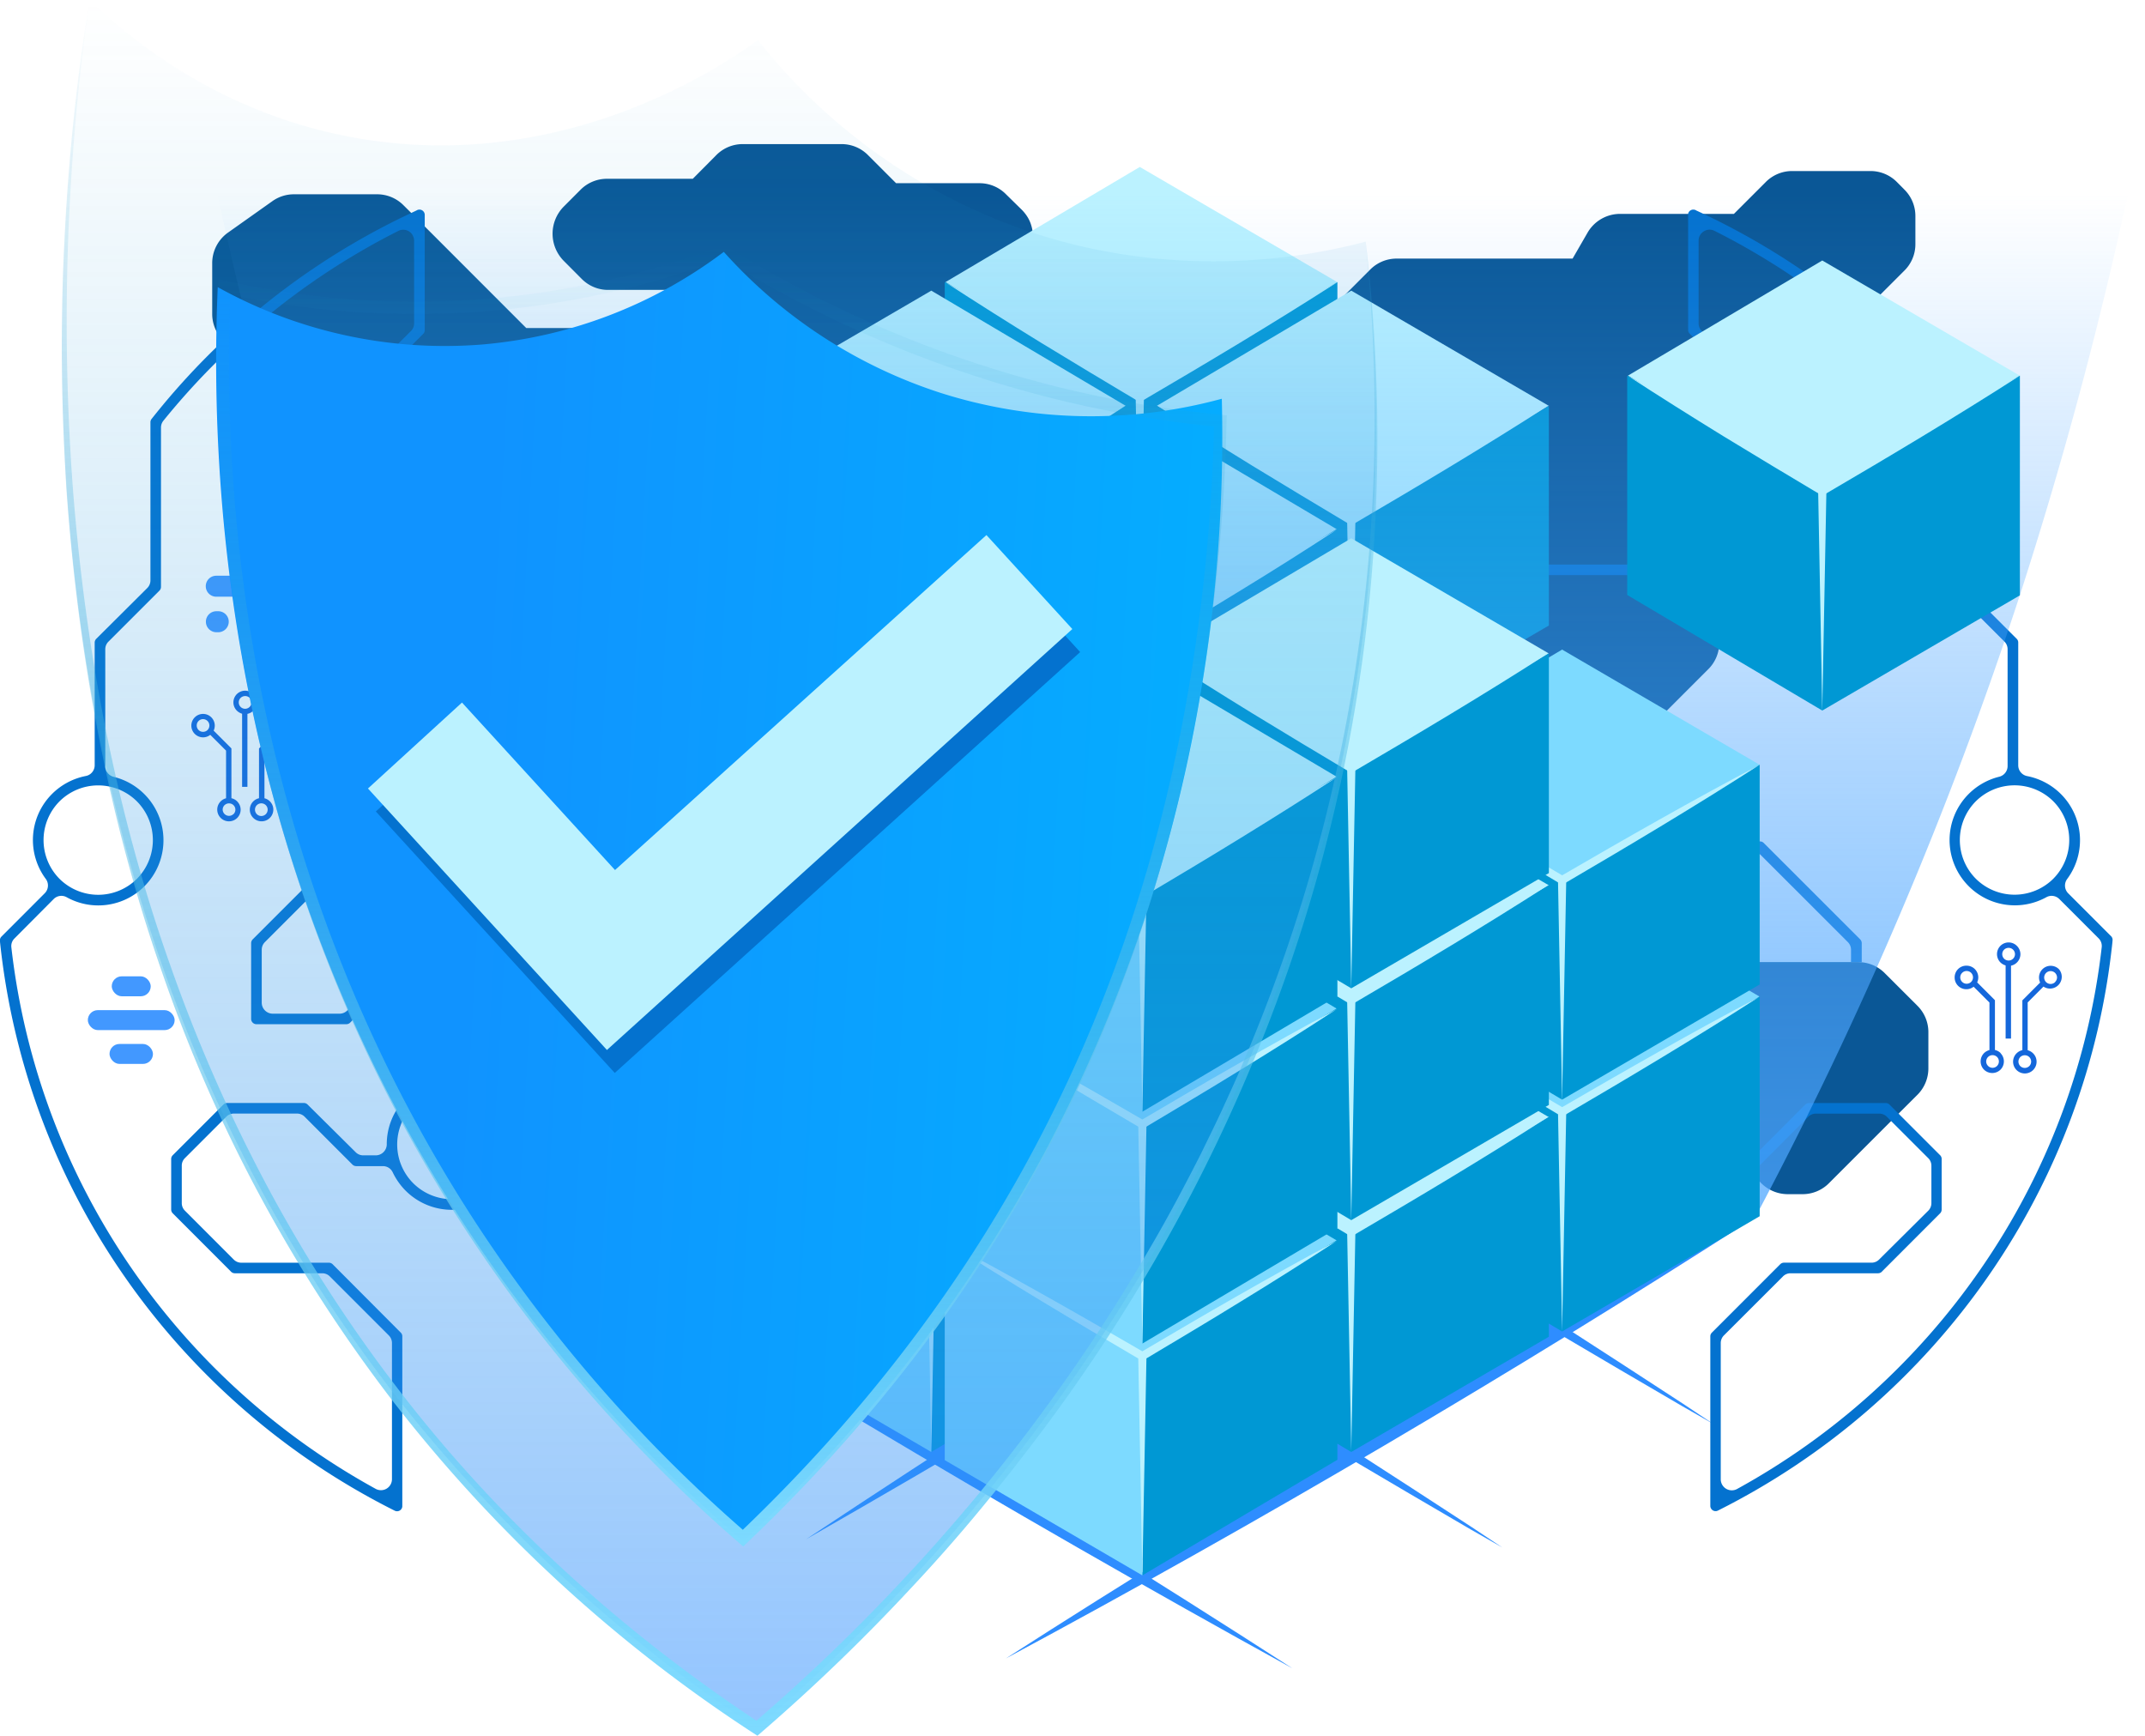<svg id="Layer_1" data-name="Layer 1" xmlns="http://www.w3.org/2000/svg" xmlns:xlink="http://www.w3.org/1999/xlink" viewBox="0 0 520.16 420.84"><defs><style>.cls-1{fill:#2e8dff;}.cls-2{fill:#0a5796;}.cls-2,.cls-3,.cls-4{fill-rule:evenodd;}.cls-14,.cls-3{fill:#0472cf;}.cls-4{fill:#1467db;}.cls-5{fill:#4298ff;}.cls-6{fill:#bbf2ff;}.cls-7{fill:#0098d4;}.cls-8{opacity:0.88;fill:url(#linear-gradient);}.cls-9{fill:#7ddaff;}.cls-10{opacity:0.51;fill:url(#linear-gradient-2);}.cls-11{fill:url(#linear-gradient-3);}.cls-12{fill:url(#linear-gradient-4);}.cls-13{fill:none;stroke-miterlimit:10;stroke-width:3px;stroke:url(#linear-gradient-5);}</style><linearGradient id="linear-gradient" x1="284.18" y1="374" x2="284.18" y2="25.99" gradientUnits="userSpaceOnUse"><stop offset="0" stop-color="#4da6ff"/><stop offset="0.08" stop-color="#4da6ff" stop-opacity="0.96"/><stop offset="0.21" stop-color="#4da6ff" stop-opacity="0.87"/><stop offset="0.38" stop-color="#4da6ff" stop-opacity="0.71"/><stop offset="0.57" stop-color="#4da6ff" stop-opacity="0.49"/><stop offset="0.79" stop-color="#4da6ff" stop-opacity="0.21"/><stop offset="0.94" stop-color="#4da6ff" stop-opacity="0"/></linearGradient><linearGradient id="linear-gradient-2" x1="174.33" x2="174.33" y2="419.03" gradientUnits="userSpaceOnUse"><stop offset="0" stop-color="#1e9bce" stop-opacity="0"/><stop offset="1" stop-color="#2e8dff"/></linearGradient><linearGradient id="linear-gradient-3" x1="174.52" x2="174.52" y2="420.84" gradientUnits="userSpaceOnUse"><stop offset="0" stop-color="#1e9bce" stop-opacity="0"/><stop offset="1" stop-color="#7ddaff"/></linearGradient><linearGradient id="linear-gradient-4" x1="362.21" y1="227.74" x2="112.92" y2="213.8" gradientUnits="userSpaceOnUse"><stop offset="0" stop-color="#00b7ff"/><stop offset="1" stop-color="#1093ff"/></linearGradient><linearGradient id="linear-gradient-5" x1="175.01" y1="59.41" x2="175.01" y2="374.97" xlink:href="#linear-gradient-3"/></defs><path class="cls-1" d="M147.22,340.5c68.61-45.57,139.57-89.4,211.06-130.29C289.69,255.79,218.7,299.59,147.22,340.5Z"/><path class="cls-1" d="M195.48,373.21c68.61-45.56,139.58-89.4,211.06-130.29C338,288.51,267,332.3,195.48,373.21Z"/><path class="cls-1" d="M243.88,402.13c58.94-37.86,120.08-73.86,181.79-107C366.75,333,305.59,369,243.88,402.13Z"/><path class="cls-1" d="M174.71,196.62c78.76,45.44,157.31,94,233.43,143.74l7.36,4.9-7.68-4.39c-78.57-45.76-157.19-94.21-233.11-144.25Z"/><path class="cls-1" d="M123.49,226.55c78.75,45.44,157.3,94,233.42,143.73l7.37,4.91-7.69-4.39C278,325,199.41,276.59,123.49,226.55Z"/><path class="cls-1" d="M107.36,281.52c69.78,38.46,139.1,79.8,206.07,123-69.8-38.44-139.09-79.81-206.07-123Z"/><polygon class="cls-1" points="217.13 346.97 395.99 312.45 280.38 379.97 217.13 346.97"/><path class="cls-2" d="M250.39,56.31l0-.23a7.8,7.8,0,0,0-.3-1.39A8.31,8.31,0,0,0,249,52.35a9.83,9.83,0,0,0-1.26-1.53L244,47.15a9,9,0,0,0-6.6-2.73h-20.1l-6.74-6.74a9,9,0,0,0-6.6-2.74H180.24a9,9,0,0,0-6.61,2.74L168,43.35H147.31a9,9,0,0,0-6.6,2.73l-.13.13-3.85,3.86a9.34,9.34,0,0,0,0,13.2L141,67.56a9,9,0,0,0,6.6,2.73h30l9.12,5.27,1.82,1L192.76,79l2.91,1.68V94.84a9.27,9.27,0,0,0,2.74,6.6l1.39,1.4.44.44a9.49,9.49,0,0,0,1.8,1.4,9.37,9.37,0,0,0,11.41-1.4l14.16-14.16,2.89-2.89,1.89-1.89L247.71,69a4.51,4.51,0,0,0,.37-.39,8.76,8.76,0,0,0,2.13-4,9.56,9.56,0,0,0,.24-2.17v-5A10.23,10.23,0,0,0,250.39,56.31ZM182,86.79c.07,1.09.12,2.19.12,3.31,0,.53,0,1.05,0,1.58a43.5,43.5,0,0,1-.64,6.07c-.18,1-.4,2-.65,3a44,44,0,0,1-24.32,29.25q-2.57,4.24-4.8,8.68a0,0,0,0,1,0,0,2,2,0,0,0,1.78,2.84h4.85a138.06,138.06,0,0,1,20.38-11.29l4-4a10,10,0,0,0,1.37-1.71,9,9,0,0,0,1.36-4.9V94.05a9.23,9.23,0,0,0-.6-3.35A8.89,8.89,0,0,0,182,86.79Zm119.09-26.7a9.77,9.77,0,0,0-1.29-2.22,9,9,0,0,0-3.64-2.81,9.17,9.17,0,0,0-3.18-.72l-.52,0H278.33a9.18,9.18,0,0,0-2.48.37l-.2.06a9.17,9.17,0,0,0-3.7,2.3l-.61.62a9.28,9.28,0,0,0-2.62,4.88,9.39,9.39,0,0,0-3-.46h-.84a9,9,0,0,0-6.6,2.73l0,0a8.94,8.94,0,0,0-2.37,4c-.05.19-.1.38-.14.57a9.32,9.32,0,0,0-.22,2.07v.84c0,.19,0,.38,0,.57a12.53,12.53,0,0,0,.21,1.53,9.18,9.18,0,0,0,.61,1.81,8.87,8.87,0,0,0,2.25,3,9.2,9.2,0,0,0,1.57,1.13,9.55,9.55,0,0,0,1.11.55,9.69,9.69,0,0,0,2.69.69l.64,0a9,9,0,0,0,4.88-1.23c.31-.19.62-.39.92-.61s.42-.33.63-.51.28-.26.42-.4l.86-.86a9.79,9.79,0,0,0,1.15-1.38,9.09,9.09,0,0,0,1.35-3,.9.9,0,0,0,0-.16,2.21,2.21,0,0,0,.08-.37,2,2,0,0,0,.23.06,9.31,9.31,0,0,0,2.76.4h13.88a9,9,0,0,0,4.64-1.21A9.63,9.63,0,0,0,298.37,71l.06-.07.62-.62a9.4,9.4,0,0,0,2.08-3.1,9.08,9.08,0,0,0-.06-7.07ZM424.83,204a9.32,9.32,0,0,0-15.89-5.79l-.67.67,0,.05-.15.15a9.29,9.29,0,0,0-2.61,4.88,9.44,9.44,0,0,0-3-.47H388.59a9,9,0,0,0-6.6,2.74l-.62.62a9.33,9.33,0,0,0,6.6,15.93h13.89a9.78,9.78,0,0,0,2.57-.33,9.13,9.13,0,0,0,1.53-.59,9.41,9.41,0,0,0,1.79-1.16c.26-.22.5-.44.71-.65l.62-.62a9.36,9.36,0,0,0,2.61-4.89,9.49,9.49,0,0,0,3,.47h.85a9,9,0,0,0,6.6-2.73l0,0a8.93,8.93,0,0,0,2.69-5.7,9.08,9.08,0,0,0,.05-.91v-.84A7.19,7.19,0,0,0,424.83,204Zm-231.81.9-12.81-12.82a9.63,9.63,0,0,0-1.77-1.4,9.07,9.07,0,0,0-4.84-1.33h-16l-3.48-3.48-9.23-9.24V164.06L157,151.93l1.81-1.8,6.63-6.64,17.23-17.22a10,10,0,0,0,1.37-1.71,9,9,0,0,0,1.36-4.9V94.05a9.23,9.23,0,0,0-.6-3.35A8.89,8.89,0,0,0,182,86.79a10.27,10.27,0,0,0-1.21-.82l-.39-.23-2.54-1.46-6.07-3.51a9,9,0,0,0-4.67-1.24H127.61L107.09,59l-7.35-7.35-1.81-1.8a9,9,0,0,0-6.61-2.74H71.4A9,9,0,0,0,66,48.81L55.4,56.32a9.08,9.08,0,0,0-3.94,7.62V76a9,9,0,0,0,2.7,6.56l0,0L56,84.4l3.68,3.68a9,9,0,0,0,6.61,2.74h7.62L84.7,101.64v61.11a9,9,0,0,0,2.73,6.61l7.48,7.48a9,9,0,0,0,6.6,2.73h14.92l10.83,10.83v26.25a9,9,0,0,0,2.73,6.61l1.15,1.14,17.67,17.67.21.22v35.23a140.44,140.44,0,0,0,16.54,19.72,9.09,9.09,0,0,0,4-7.64v-6.19l5.51-9.56,4-6.87a11.19,11.19,0,0,0,.6-1.2,8.4,8.4,0,0,0,.52-1.84,9.07,9.07,0,0,0,.12-1.18,3.39,3.39,0,0,0,0-.45V242l1.41-1.42.91-.91,3.37-3.36,0,0,7-7a9,9,0,0,0,2.74-6.6V211.52A9,9,0,0,0,193,204.91Zm271.84,38.84L457.1,236a9,9,0,0,0-5.63-2.68c-.32,0-.64-.05-1-.05H406.86a9.11,9.11,0,0,0-3.67.73,9.38,9.38,0,0,0-2.93,2l-2.54,2.54a9.77,9.77,0,0,0-1.94,2.78,9.34,9.34,0,0,0-.79,3.83v4.53a8.86,8.86,0,0,0,1,4.28,3.72,3.72,0,0,0,.21.39l.93,1.61,3.38,5.86.14.25a9.29,9.29,0,0,0,1.69,2.15,9.09,9.09,0,0,0,6.4,2.52h6.37l7.76,13.44,1.48,2.56,1.23,2.13a9.12,9.12,0,0,0,8.09,4.67H437a9,9,0,0,0,6.6-2.74l15-15,1.82-1.81,4.48-4.47a9.07,9.07,0,0,0,2.73-6.61v-8.56A9,9,0,0,0,464.86,243.75Zm-3.17-197.9-1.62-1.63a9,9,0,0,0-6.6-2.74H434.72a9,9,0,0,0-6.6,2.74l-7.65,7.65H393a9.11,9.11,0,0,0-8.08,4.66l-3.57,6.18H338.81a9,9,0,0,0-6.6,2.73L320.76,76.89H285.33a11.17,11.17,0,0,0-1.42.1l-.18,0a0,0,0,0,0,0,0,8.73,8.73,0,0,0-3.94,1.69,8.55,8.55,0,0,0-1.08.94L272.48,86l-1.93,2a8,8,0,0,0-.62.69h0a8.79,8.79,0,0,0-1.49,2.55,9.08,9.08,0,0,0-.57,3.15.92.92,0,0,0,0,.16v3.83l-10.54,10.54-4.37,4.36-1.89,1.89a9.05,9.05,0,0,0-2.73,6.61v14.52L226.9,157.64a9,9,0,0,0-2.74,6.61V188.6a8.94,8.94,0,0,0,2.37,6.21c.12.13.24.27.37.39l.69.7.39.38,5,5,.52.52.54.53a9.07,9.07,0,0,0,6.6,2.74h7.1l12.06,12.07,1.48,1.47v22.86a9,9,0,0,0,2.74,6.6l8.63,8.62a9,9,0,0,0,6.6,2.74h7.22a9.42,9.42,0,0,0,3.7-.77A8.64,8.64,0,0,0,292.7,257a9.37,9.37,0,0,0,1.77-2.24l2.75-4.75a8.94,8.94,0,0,0,1.25-4.67v-5.78L306,232a9,9,0,0,0,2.73-6.61v-22l6.32-6.32a9,9,0,0,0,2.73-6.6v-6.81l13.87-13.86H342.2l4.82,2.78h0l1.12.64,1.32.76,3,1.76,1.22.7,4.6,2.66a8.94,8.94,0,0,0,4.67,1.25h29.35a9,9,0,0,0,6.6-2.74l7-7,8.29-8.29a9,9,0,0,0,2.73-6.6v-9.93l6-10.47,1.56-2.69,6-10.39H440a9.06,9.06,0,0,0,6.6-2.73l2.57-2.58a9,9,0,0,0,2.74-6.6V95.82a9,9,0,0,0-2.74-6.61l-3.88-3.87V82.13l16.45-16.45a9,9,0,0,0,2.74-6.6V52.45A9,9,0,0,0,461.69,45.85Z"/><path class="cls-3" d="M322.76,292.15a15.74,15.74,0,0,0-2.44-6.22v7.3c0,.42.07.85.07,1.28a1,1,0,0,1,0,.17,14.09,14.09,0,0,1-.08,1.45v7.29a15.76,15.76,0,0,0,2.64-8.74v-.05A15.66,15.66,0,0,0,322.76,292.15ZM512,227.06l-10.45-10.45a2.67,2.67,0,0,1-.26-3.49,15.8,15.8,0,0,0-1.53-20.6v0a15.94,15.94,0,0,0-8.18-4.35,2.66,2.66,0,0,1-2.16-2.63V155.8a1.26,1.26,0,0,0-.37-.91l-12.35-12.34a2.58,2.58,0,0,1-.79-1.9l0-38.33a1.28,1.28,0,0,0-.26-.78A175.86,175.86,0,0,0,451.1,76.27c-1.56-1.32-3.15-2.62-4.75-3.88a175,175,0,0,0-33.23-20.52c-.55-.27-1.11-.53-1.66-.78a1,1,0,0,1-.2-.11,1.28,1.28,0,0,0-.63-.16,1.27,1.27,0,0,0-1.26,1,.86.86,0,0,0,0,.23V80a1.26,1.26,0,0,0,.37.9l15.17,15.18a2.56,2.56,0,0,1,.78,1.89v3a2.57,2.57,0,0,1-.79,1.9,2.64,2.64,0,0,1-1.91.78h-.31a15.72,15.72,0,0,0-11.19,4.64h0c-.19.18-.37.38-.55.57a15.82,15.82,0,0,0-.49,20.66l.18.21a2.67,2.67,0,0,1-.14,3.63l-2.16,2.16-.59.58a2.58,2.58,0,0,1-1.89.79H367.3a1.16,1.16,0,0,0-.81.31s-.06,0-.09.07l-.35.35-1.9,1.89-12.34,12.34-1.55,1.56-.76.75-1.61,1.62-1.78,1.78-.59.58a2.65,2.65,0,0,1-3.32.38,15.79,15.79,0,0,0-19.63,2.19h0a15.45,15.45,0,0,0-2.24,2.81v16.75l0,.07a2,2,0,0,1,.25.51,2.59,2.59,0,0,1-.29,2.41V187l1.44-1.43a2.65,2.65,0,0,1,3.36-.35A15.81,15.81,0,0,0,345,183.1h0a15.93,15.93,0,0,0,3.57-5.48A15.76,15.76,0,0,0,347,163.26a.75.75,0,0,0-.07-.12,2.62,2.62,0,0,1-.28-2,2.76,2.76,0,0,1,.7-1.24l3.6-3.59,3.31-3.32,12.77-12.77a2.63,2.63,0,0,1,1.3-.72,2.88,2.88,0,0,1,.59-.06h38.52a1.25,1.25,0,0,0,.91-.38L413,134.4a2.64,2.64,0,0,1,3-.54,15.68,15.68,0,0,0,6.61,1.45H423a15.75,15.75,0,0,0,10.83-4.63l0,0a15.8,15.8,0,0,0,0-22.37h0a15.63,15.63,0,0,0-4.13-3,2.6,2.6,0,0,1-1.47-2.38V96.34a1.28,1.28,0,0,0-.38-.91L412.69,80.26a2.57,2.57,0,0,1-.78-1.89v-20a2.61,2.61,0,0,1,1.27-2.28,2.58,2.58,0,0,1,2.6-.11,172.2,172.2,0,0,1,29,18.41c1.52,1.2,3,2.43,4.52,3.68A172.69,172.69,0,0,1,472.74,102a2.57,2.57,0,0,1,.59,1.68v38.61a1.3,1.3,0,0,0,.37.91l12.36,12.35a2.59,2.59,0,0,1,.78,1.89v28.28a2.67,2.67,0,0,1-2,2.6,15.84,15.84,0,0,0-7.43,4.18v0a15.8,15.8,0,0,0,0,22.37v0a15.81,15.81,0,0,0,18.81,2.68,2.64,2.64,0,0,1,3.18.45l9.49,9.49a2.62,2.62,0,0,1,.77,2.2,171.21,171.21,0,0,1-29.43,78.12A173.1,173.1,0,0,1,421.28,361a2.68,2.68,0,0,1-4-2.35V325.66a2.63,2.63,0,0,1,.78-1.89l14.28-14.26a2.55,2.55,0,0,1,1.89-.79h21.18a1.31,1.31,0,0,0,1-.45l.13-.14,13.94-13.95a1.27,1.27,0,0,0,.37-.89V281a1.25,1.25,0,0,0-.37-.9L460.38,270l-2.19-2.19a1.29,1.29,0,0,0-.91-.37H438.69a1.3,1.3,0,0,0-.91.37l-11.57,11.58a2.6,2.6,0,0,1-1.89.79h-3a2.69,2.69,0,0,1-2.68-2.68,15.76,15.76,0,0,0-4.23-10.76c-.13-.15-.27-.29-.41-.43h0a15.74,15.74,0,0,0-11.18-4.64,14.88,14.88,0,0,0-2.22.16,15.65,15.65,0,0,0-5.14,1.66,15.94,15.94,0,0,0-3.84,2.83,2.7,2.7,0,0,1-2.19.76,2.53,2.53,0,0,1-.93-.29,2.14,2.14,0,0,1-.66-.48l-24.74-24.73a2.59,2.59,0,0,1-.78-1.89V224.94a1.23,1.23,0,0,0-.38-.9l-12.16-12.17-.93-.92L346.86,209a1.26,1.26,0,0,0-.9-.38H334.67a1.27,1.27,0,0,0-.78.27,1.34,1.34,0,0,0-.21.2l-.12.15-1,1.06-3.94,4.13-5.13,5.37-3.15,3.3v3.69l.78-.82,3.59-3.76,6.38-6.68,3.35-3.51a1.79,1.79,0,0,1,.25-.23,2.54,2.54,0,0,1,1.68-.6h8a2.57,2.57,0,0,1,1.89.78l2.7,2.7,3.47,3.47,6.54,6.54a2.57,2.57,0,0,1,.78,1.89v14.73a1.28,1.28,0,0,0,.37.9l10.49,10.49,1.68,1.69,15,15a2.51,2.51,0,0,1,.45.58,2.62,2.62,0,0,1,.18,2.21,16.29,16.29,0,0,0-.91,4.52c0,.27,0,.55,0,.82a15.79,15.79,0,0,0,4.65,11.19h0a15.8,15.8,0,0,0,22.37,0h0a16.15,16.15,0,0,0,3.12-4.43,2.61,2.61,0,0,1,2.41-1.52H426a1.31,1.31,0,0,0,.91-.37l11.58-11.59a2.59,2.59,0,0,1,1.89-.78h15.31a2.57,2.57,0,0,1,1.89.78l10,10a2.56,2.56,0,0,1,.78,1.89v9a2.57,2.57,0,0,1-.78,1.89L455.7,305.37a2.57,2.57,0,0,1-1.89.78H432.62a1.29,1.29,0,0,0-.91.37l-16.58,16.59a1.25,1.25,0,0,0-.38.9v40.81c0,.1,0,.2,0,.31a1.22,1.22,0,0,0,.14.56,1.27,1.27,0,0,0,1.7.57,175.66,175.66,0,0,0,65.68-57,173.73,173.73,0,0,0,30-80.93l0-.17A1.26,1.26,0,0,0,512,227.06ZM347,171.89c0,.22,0,.44,0,.66h0a13.19,13.19,0,0,1-3.86,8.73h0a13.3,13.3,0,0,1-18.78,0h0A13.62,13.62,0,0,1,322.5,179a13.34,13.34,0,0,1,1.85-16.45h0a13.3,13.3,0,0,1,18.78,0h0A13.23,13.23,0,0,1,347,171.89Zm85-61.83v0a13.31,13.31,0,0,1,0,18.78h0a13.24,13.24,0,0,1-7.48,3.74,15.19,15.19,0,0,1-1.91.13,13.21,13.21,0,0,1-9.39-3.87h0a12.79,12.79,0,0,1-2.06-2.7,13.3,13.3,0,0,1,.34-14,12.84,12.84,0,0,1,1.72-2.13l0,0a13.33,13.33,0,0,1,18.78,0Zm65.92,103,0,0a13.33,13.33,0,0,1-18.78,0v0a13.3,13.3,0,0,1,0-18.78h0a13.33,13.33,0,0,1,18.78,0h0a13.33,13.33,0,0,1,0,18.78Zm-85.8,73.79h0a13.3,13.3,0,0,1-18.78,0h0a13.3,13.3,0,0,1,0-18.78l0,0a13.25,13.25,0,0,1,9-3.87h.39a13.2,13.2,0,0,1,7.79,2.52,12.84,12.84,0,0,1,1.6,1.35v0a13.33,13.33,0,0,1,0,18.78Zm-230.5-46.32H168.05a.86.86,0,0,0-.23,0,1.26,1.26,0,0,0-1,1.47c0,.22.09.44.13.66q.93,5,2.17,9.91c.46,1.83,1,3.66,1.48,5.47.36,1.25.73,2.48,1.11,3.71l.27.86c0,.09,0,.16.06.24a1.3,1.3,0,0,0,1.26,1h6.52l.32,0a2.59,2.59,0,0,1,1.58.76l10.35,10.36v-3.63l-9.7-9.7a1.27,1.27,0,0,0-.91-.38h-5.26a2.64,2.64,0,0,1-2.48-1.65l-.09-.26c-.73-2.46-1.4-4.93-2-7.43-.47-1.87-.91-3.76-1.33-5.65a2.63,2.63,0,0,1,.3-1.91,2.36,2.36,0,0,1,.24-.34,2.58,2.58,0,0,1,2.08-1h19.18v-2.56Z"/><path class="cls-3" d="M451.47,228.67v4.64c-.32,0-.64-.05-1-.05h-1.6v-2.95a2.63,2.63,0,0,0-.78-1.9l-21.07-21.06a2.6,2.6,0,0,0-1.89-.78h-.33a9.08,9.08,0,0,0,.05-.91v-.84a7.19,7.19,0,0,0-.05-.81h2a1.25,1.25,0,0,1,.91.38l23.38,23.37A1.31,1.31,0,0,1,451.47,228.67Z"/><path class="cls-3" d="M192.05,285.94a15.79,15.79,0,0,0,0,17.48v-7.3a13,13,0,0,1,0-2.88Zm-2.23-125.23h0a15.33,15.33,0,0,0-4.15-3,15.88,15.88,0,0,0-7-1.65,15.66,15.66,0,0,0-8.44,2.45,2.65,2.65,0,0,1-3.32-.38l-13.21-13.21-1.42-1.42h0L146,137.26a1.24,1.24,0,0,0-.91-.38H106.55a2.57,2.57,0,0,1-1.89-.79l-2.75-2.74a2.68,2.68,0,0,1-.14-3.63,15.83,15.83,0,0,0,3.78-10.12v-.14a15.74,15.74,0,0,0-4.64-11.18h0a15.77,15.77,0,0,0-11-4.64H89.4a2.64,2.64,0,0,1-1.91-.78,2.57,2.57,0,0,1-.79-1.9V98a2.56,2.56,0,0,1,.78-1.89l.88-.89,5.83-5.83,8.46-8.46A1.27,1.27,0,0,0,103,80V52.1a1.28,1.28,0,0,0-1.28-1.28,1.23,1.23,0,0,0-.63.16,2.12,2.12,0,0,1-.21.11l-1.17.55A175.32,175.32,0,0,0,66,72.39q-6.15,4.83-11.85,10.2a176.37,176.37,0,0,0-17.4,19,1.29,1.29,0,0,0-.27.78v38.33a2.62,2.62,0,0,1-.79,1.9L23.34,154.89a1.31,1.31,0,0,0-.38.91v29.72a2.65,2.65,0,0,1-2.16,2.63,15.9,15.9,0,0,0-8.18,4.35l0,0a15.79,15.79,0,0,0-1.52,20.6,2.67,2.67,0,0,1-.26,3.49L.38,227.06A1.24,1.24,0,0,0,0,228.19a1,1,0,0,1,0,.17,173.85,173.85,0,0,0,30.05,80.93,175.66,175.66,0,0,0,65.68,57,1.27,1.27,0,0,0,1.7-.57,1.21,1.21,0,0,0,.13-.56,3,3,0,0,1,0-.31V324a1.25,1.25,0,0,0-.38-.9L80.66,306.53a1.3,1.3,0,0,0-.91-.37H58.56a2.59,2.59,0,0,1-1.89-.78L44.86,293.56a2.57,2.57,0,0,1-.78-1.89v-9a2.56,2.56,0,0,1,.78-1.89l10-10a2.56,2.56,0,0,1,1.89-.78H72a2.57,2.57,0,0,1,1.89.78l11.58,11.59a1.31,1.31,0,0,0,.91.37h6.44a2.61,2.61,0,0,1,2.42,1.52,16.15,16.15,0,0,0,3.12,4.43h0a15.81,15.81,0,0,0,22.38,0h0a15.86,15.86,0,0,0,3.72-16.53,2.61,2.61,0,0,1,.62-2.79l12.13-12.13,10.65-10.65,4.37-4.37a1.28,1.28,0,0,0,.37-.9V226.58a2.58,2.58,0,0,1,.79-1.89l1.22-1.22,3.21-3.22,8.27-8.27a2.61,2.61,0,0,1,1.9-.78h8A2.57,2.57,0,0,1,178,212l1.07,1.11,4.52,4.74,8.51,8.92v-3.69l-8.85-9.26-4.39-4.6-.05-.06a.71.71,0,0,1-.07-.09,1.28,1.28,0,0,0-1-.47H166.41a1.31,1.31,0,0,0-.91.38l-9.5,9.51-2.42,2.42-3.1,3.1a1.14,1.14,0,0,0-.36.75.39.39,0,0,0,0,.15v14.73a2.59,2.59,0,0,1-.78,1.89l-.51.51-.84.84-1.21,1.21-22.18,22.17a2.67,2.67,0,0,1-3.78,0,15.81,15.81,0,0,0-22.39,0h0a15.78,15.78,0,0,0-4.64,11.19,2.69,2.69,0,0,1-2.68,2.68h-3a2.58,2.58,0,0,1-1.89-.79L74.58,267.8a1.26,1.26,0,0,0-.9-.37H55.09a1.25,1.25,0,0,0-.9.37l-12.3,12.3a1.26,1.26,0,0,0-.38.9v12.29a1.32,1.32,0,0,0,.38.89l13.94,13.95.13.14a1.31,1.31,0,0,0,1,.45H78.11a2.58,2.58,0,0,1,1.9.79l14.26,14.26a2.59,2.59,0,0,1,.78,1.89v32.95a2.67,2.67,0,0,1-4,2.35,173.1,173.1,0,0,1-58.91-53.11A171.19,171.19,0,0,1,2.76,229.73a2.58,2.58,0,0,1,.76-2.2L13,218a2.64,2.64,0,0,1,3.18-.45A15.79,15.79,0,0,0,35,214.91l0,0a15.8,15.8,0,0,0,0-22.37l0,0a15.81,15.81,0,0,0-7.42-4.18,2.67,2.67,0,0,1-2.05-2.6V157.44a2.6,2.6,0,0,1,.79-1.89L38.67,143.2a1.3,1.3,0,0,0,.37-.91V103.68a2.63,2.63,0,0,1,.59-1.68A173.2,173.2,0,0,1,56,84.4q5.59-5.25,11.64-10A172.52,172.52,0,0,1,96.58,56a2.59,2.59,0,0,1,2.61.11,2.54,2.54,0,0,1,1,1.19,2.63,2.63,0,0,1,.23,1.09v20a2.55,2.55,0,0,1-.79,1.89L88.12,91.81l-3.61,3.62a1.27,1.27,0,0,0-.37.91v6.56a2.62,2.62,0,0,1-1.48,2.38,15.85,15.85,0,0,0-4.14,3h0a15.8,15.8,0,0,0,0,22.37v0a15.76,15.76,0,0,0,6.18,3.82,15.76,15.76,0,0,0,11.62-.63,2.62,2.62,0,0,1,3,.54l4.68,4.66a1.22,1.22,0,0,0,.9.38h38.52a2.55,2.55,0,0,1,1.72.63,1.22,1.22,0,0,1,.17.15l6.28,6.28,5.43,5.43,8,8a2.65,2.65,0,0,1,.34,3.36,15.87,15.87,0,0,0,2.07,19.83h0a15.76,15.76,0,0,0,11.1,4.64h.08a15.64,15.64,0,0,0,4.1-.54,15.81,15.81,0,0,0,4.54-2,2.65,2.65,0,0,1,3.36.35l1.44,1.43v-3.69a2.63,2.63,0,0,1,0-2.92l0-.07V163.51A16.13,16.13,0,0,0,189.82,160.71ZM100.2,268.1v0a13.33,13.33,0,0,1,18.78,0l0,0a13.33,13.33,0,0,1,0,18.78h0a13.3,13.3,0,0,1-18.78,0h0a13.3,13.3,0,0,1,0-18.78Zm-67-73.8h0a13.33,13.33,0,0,1,0,18.78l0,0a13.31,13.31,0,0,1-18.77,0l0,0a13.33,13.33,0,0,1,0-18.78h0a13.31,13.31,0,0,1,18.77,0Zm65.93-65.44h0a13.21,13.21,0,0,1-9.39,3.87,13.35,13.35,0,0,1-9.39-3.87h0a13.3,13.3,0,0,1,0-18.78v0a13.24,13.24,0,0,1,9.39-3.87c.35,0,.7,0,1,0a13.12,13.12,0,0,1,8.1,3.59l.25.24,0,0a13.26,13.26,0,0,1,3.87,9.38,13.47,13.47,0,0,1-1.09,5.3A13.17,13.17,0,0,1,99.12,128.86Zm92.77,43a13.56,13.56,0,0,1-.6,4,13.3,13.3,0,0,1-3.27,5.42h0a13.34,13.34,0,0,1-9.36,3.88h0a13.23,13.23,0,0,1-9.39-3.88h0a14,14,0,0,1-1.19-1.38,13.15,13.15,0,0,1-2.22-4.52,13.61,13.61,0,0,1-.46-3.5,13.22,13.22,0,0,1,3.87-9.38h0a13.3,13.3,0,0,1,12.2-3.58,13.46,13.46,0,0,1,3.8,1.45A13.26,13.26,0,0,1,188,162.5h0a13.22,13.22,0,0,1,3.81,8.2A11.66,11.66,0,0,1,191.89,171.89Zm153.16,68.92a1.13,1.13,0,0,0-.5-.22.86.86,0,0,0-.23,0h-24v2.56H339.5a2.62,2.62,0,0,1,2.09,1,2.67,2.67,0,0,1,.53,2.25c-.41,1.89-.86,3.78-1.33,5.65-.62,2.5-1.3,5-2,7.43a2.63,2.63,0,0,1-2.56,1.91h-5.26a1.27,1.27,0,0,0-.91.38l-9.7,9.7v3.63l10.35-10.36a2.61,2.61,0,0,1,1.9-.78h6.63a1.28,1.28,0,0,0,1.15-1,1.2,1.2,0,0,1,.06-.24c1-3.31,2-6.67,2.86-10s1.64-7,2.3-10.57A1.25,1.25,0,0,0,345.05,240.81Z"/><path class="cls-3" d="M106.66,204H85.56a1.23,1.23,0,0,0-.9.38L61.28,227.76a1.31,1.31,0,0,0-.38.91v18.38a1.29,1.29,0,0,0,1.29,1.28H84a1.31,1.31,0,0,0,.91-.38l22.7-22.71a1.23,1.23,0,0,0,.38-.9V205.29A1.28,1.28,0,0,0,106.66,204Zm-1.28,18.69a2.58,2.58,0,0,1-.79,1.89L84.21,245a2.61,2.61,0,0,1-1.9.78H66.14a2.68,2.68,0,0,1-2.67-2.67V230.31a2.63,2.63,0,0,1,.78-1.9l21.06-21.06a2.65,2.65,0,0,1,1.89-.78h15.5a2.69,2.69,0,0,1,2.68,2.68Z"/><path class="cls-4" d="M71.66,173.92a2.89,2.89,0,0,0-2-.83,2.83,2.83,0,0,0-2,.83h0a2.86,2.86,0,0,0-.82,2,2.76,2.76,0,0,0,.27,1.22L63,181.28l-.19.19v12.07a2.85,2.85,0,0,0-1.4.77h0a2.85,2.85,0,0,0-.83,2,2.79,2.79,0,0,0,.84,2h0a2.85,2.85,0,0,0,4.86-2,2.84,2.84,0,0,0-2.15-2.76V182l3.83-3.84a2.84,2.84,0,0,0,4.6-2.24A2.87,2.87,0,0,0,71.66,173.92Zm-7.2,21.3h0a1.57,1.57,0,0,1,.45,1.09,1.59,1.59,0,0,1-.45,1.09,1.54,1.54,0,0,1-1.09.45,1.53,1.53,0,0,1-1.09-.45h0a1.57,1.57,0,0,1-.45-1.09,1.55,1.55,0,0,1,.45-1.09h0a1.54,1.54,0,0,1,1.09-.44A1.56,1.56,0,0,1,64.46,195.22ZM70.74,177a1.58,1.58,0,0,1-2.19,0,1.56,1.56,0,0,1,0-2.19,1.56,1.56,0,0,1,2.19,0,1.56,1.56,0,0,1,0,2.19Z"/><path class="cls-4" d="M57.52,194.31h0a2.81,2.81,0,0,0-1.4-.77V181.47l-.18-.19-4.13-4.13a2.91,2.91,0,0,0,.27-1.22,2.84,2.84,0,0,0-4.85-2,2.83,2.83,0,0,0-.83,2,2.85,2.85,0,0,0,2.84,2.85,2.84,2.84,0,0,0,1.75-.61L54.82,182v11.55a2.84,2.84,0,1,0,2.7,4.77h0a2.81,2.81,0,0,0,0-4ZM50.33,177a1.53,1.53,0,0,1-1.09.44,1.52,1.52,0,0,1-1.09-.44,1.56,1.56,0,0,1,0-2.19,1.53,1.53,0,0,1,1.09-.45A1.55,1.55,0,0,1,50.33,177Zm6.28,20.38A1.54,1.54,0,0,1,54,196.32a1.52,1.52,0,0,1,.44-1.09h0a1.58,1.58,0,0,1,2.19,0h0a1.51,1.51,0,0,1,.45,1.09A1.53,1.53,0,0,1,56.61,197.41Z"/><path class="cls-4" d="M61.45,168.3a2.84,2.84,0,0,0-4.85,2,2.83,2.83,0,0,0,.83,2,3,3,0,0,0,1.28.75v17.73H60v-17.7a2.72,2.72,0,0,0,1.44-.78,2.84,2.84,0,0,0,0-4Zm-.92,3.1a1.53,1.53,0,0,1-1.09.45,1.54,1.54,0,0,1-1.09-.45,1.53,1.53,0,0,1-.45-1.09,1.55,1.55,0,0,1,.45-1.1,1.58,1.58,0,0,1,1.09-.44A1.52,1.52,0,0,1,61,170.31,1.54,1.54,0,0,1,60.53,171.4Z"/><path class="cls-4" d="M499.3,235h0a2.83,2.83,0,0,0-2-.83,2.83,2.83,0,0,0-2.84,2.84,2.91,2.91,0,0,0,.27,1.22l-4.12,4.13-.19.19v12.07a2.88,2.88,0,0,0-1.4.77,2.85,2.85,0,1,0,4,0,2.91,2.91,0,0,0-1.31-.75V243.05l3.83-3.84A2.85,2.85,0,0,0,499.3,235Zm-7.2,21.3h0a1.54,1.54,0,0,1,.45,1.09,1.53,1.53,0,0,1-.45,1.09,1.56,1.56,0,0,1-2.19,0,1.57,1.57,0,0,1,0-2.18h0a1.58,1.58,0,0,1,2.19,0Zm6.28-18.19a1.56,1.56,0,1,1,.45-1.1A1.55,1.55,0,0,1,498.38,238.07Z"/><path class="cls-4" d="M485.17,255.35h0a2.88,2.88,0,0,0-1.4-.77V242.51l-.19-.19-4.12-4.13a2.91,2.91,0,0,0,.27-1.22,2.87,2.87,0,0,0-.83-2h0a2.83,2.83,0,0,0-2-.83A2.83,2.83,0,0,0,474,237a2.84,2.84,0,0,0,4.6,2.24l3.84,3.84V254.6a2.94,2.94,0,0,0-1.32.75h0a2.85,2.85,0,0,0,0,4,2.86,2.86,0,0,0,4,0,2.85,2.85,0,0,0,0-4ZM478,238.07h0a1.54,1.54,0,0,1-1.09.45,1.51,1.51,0,0,1-1.09-.45,1.53,1.53,0,0,1,0-2.19,1.51,1.51,0,0,1,1.09-.45,1.53,1.53,0,0,1,1.09.45h0a1.56,1.56,0,0,1,0,2.19Zm6.28,20.38h0a1.53,1.53,0,0,1-2.17,0,1.53,1.53,0,0,1-.46-1.09,1.55,1.55,0,0,1,.46-1.09h0a1.56,1.56,0,0,1,2.17,0h0a1.55,1.55,0,0,1,0,2.18Z"/><path class="cls-4" d="M489.09,229.34h0a2.81,2.81,0,0,0-4,0h0a2.85,2.85,0,0,0,0,4,3,3,0,0,0,1.27.74v17.73h1.31V234.14a2.87,2.87,0,0,0,2.28-2.79A2.84,2.84,0,0,0,489.09,229.34Zm-.92,3.1a1.53,1.53,0,0,1-1.09.45,1.54,1.54,0,0,1-1.09-.45,1.55,1.55,0,0,1,0-2.18h0a1.56,1.56,0,0,1,1.09-.44,1.54,1.54,0,0,1,1.09.44h0a1.53,1.53,0,0,1,.46,1.09A1.52,1.52,0,0,1,488.17,232.44Z"/><rect class="cls-5" x="27.1" y="236.72" width="9.45" height="4.84" rx="2.42"/><rect class="cls-5" x="21.3" y="244.92" width="21.05" height="4.84" rx="2.42"/><rect class="cls-5" x="26.56" y="253.12" width="10.53" height="4.84" rx="2.42"/><rect class="cls-5" x="446.74" y="128.97" width="9.45" height="4.84" rx="2.42"/><rect class="cls-5" x="440.94" y="137.17" width="21.05" height="4.84" rx="2.42"/><rect class="cls-5" x="446.2" y="145.37" width="10.53" height="4.84" rx="2.42"/><path class="cls-5" d="M58.33,131h5.32a2.54,2.54,0,0,1,2.54,2.54v0a2.55,2.55,0,0,1-2.55,2.55H58.33a2.54,2.54,0,0,1-2.54-2.54v0A2.54,2.54,0,0,1,58.33,131Z"/><path class="cls-5" d="M52.47,139.59h17A2.54,2.54,0,0,1,72,142.13v0a2.55,2.55,0,0,1-2.55,2.55h-17a2.55,2.55,0,0,1-2.55-2.55v0A2.54,2.54,0,0,1,52.47,139.59Z"/><path class="cls-5" d="M61.56,148.2H69.5A2.54,2.54,0,0,1,72,150.74v0a2.55,2.55,0,0,1-2.55,2.55H61.56A2.55,2.55,0,0,1,59,150.75v0A2.54,2.54,0,0,1,61.56,148.2Z"/><path class="cls-5" d="M52.49,148.2h.44a2.54,2.54,0,0,1,2.54,2.54v0a2.55,2.55,0,0,1-2.55,2.55h-.44a2.55,2.55,0,0,1-2.55-2.55v0a2.54,2.54,0,0,1,2.54-2.54Z"/><polygon class="cls-6" points="229.27 68.4 276.4 96.33 324.29 68.4 276.4 40.48 229.27 68.4"/><polygon class="cls-7" points="229.1 68.51 229.1 121.58 276.4 149.61 276.4 96.33 229.27 68.4 229.1 68.51"/><polygon class="cls-7" points="276.4 96.33 276.4 149.61 324.32 121.67 324.32 68.42 324.29 68.4 276.4 96.33"/><path class="cls-6" d="M324.29,68.43c-15.56,10-31.43,19.46-47.38,28.8l-.51.29c-8-4.77-16-9.56-24-14.45q-11.67-7.17-23.17-14.64c8.06,4.31,16,8.77,24,13.3s15.82,9.14,23.68,13.77h-1c16-9.28,32-18.44,48.39-27.07Z"/><polygon class="cls-6" points="277.4 96.36 276.4 149.42 275.4 96.36 277.4 96.36 277.4 96.36"/><polygon class="cls-6" points="272.97 98.39 225.84 126.32 177.95 98.39 225.84 70.47 272.97 98.39"/><polygon class="cls-7" points="273.14 98.5 273.14 151.57 225.84 179.6 225.84 126.32 272.97 98.39 273.14 98.5"/><polygon class="cls-7" points="225.84 126.32 225.84 179.6 177.92 151.66 177.92 98.41 177.95 98.39 225.84 126.32"/><path class="cls-6" d="M178,98.28c16.35,8.63,32.41,17.79,48.39,27.07h-1c7.86-4.63,15.74-9.25,23.68-13.77s15.9-9,24-13.3q-11.48,7.5-23.17,14.64c-7.94,4.89-15.94,9.68-24,14.46l-.51-.3c-15.94-9.34-31.82-18.81-47.38-28.8Z"/><polygon class="cls-6" points="226.84 126.22 225.84 179.28 224.84 126.22 226.84 126.22 226.84 126.22"/><polygon class="cls-6" points="280.55 98.39 327.68 126.32 375.57 98.39 327.68 70.47 280.55 98.39"/><polygon class="cls-7" points="280.38 98.5 280.38 151.57 327.68 179.6 327.68 126.32 280.55 98.39 280.38 98.5"/><polygon class="cls-7" points="327.68 126.32 327.68 179.6 375.6 151.66 375.6 98.41 375.57 98.39 327.68 126.32"/><path class="cls-6" d="M375.57,98.28c-15.56,10-31.44,19.46-47.39,28.8l-.5.3c-8-4.78-16-9.57-24-14.46Q292,105.75,280.55,98.28q12.07,6.48,24,13.3c7.94,4.52,15.81,9.14,23.68,13.77h-1c16-9.28,32-18.44,48.39-27.07Z"/><polygon class="cls-6" points="328.68 126.22 327.68 179.28 326.68 126.22 328.68 126.22 328.68 126.22"/><polygon class="cls-6" points="324.15 128.31 277.02 156.24 229.13 128.31 277.02 100.39 324.15 128.31"/><polygon class="cls-7" points="324.32 128.41 324.32 181.49 277.02 209.51 277.02 156.24 324.15 128.31 324.32 128.41"/><polygon class="cls-7" points="277.02 156.24 277.02 209.51 229.1 181.57 229.1 128.33 229.13 128.31 277.02 156.24"/><path class="cls-6" d="M229.13,128.41c16.35,8.63,32.41,17.79,48.39,27.07h-1c7.86-4.63,15.74-9.25,23.67-13.77s15.91-9,24-13.3q-11.47,7.5-23.17,14.64c-7.94,4.89-16,9.68-24,14.46l-.51-.3c-15.95-9.34-31.83-18.81-47.38-28.8Z"/><polygon class="cls-6" points="278.02 156.34 277.02 209.41 276.02 156.34 278.02 156.34 278.02 156.34"/><path class="cls-8" d="M48.21,26A1354.28,1354.28,0,0,0,133.1,295.18L277,374a448.55,448.55,0,0,1,101.79-61.55,441.83,441.83,0,0,1,46.86-17.3,952.69,952.69,0,0,0,64.15-150.8A1015.86,1015.86,0,0,0,520.16,27Z"/><polygon class="cls-9" points="221.84 241.63 174.71 269.56 126.83 241.63 174.71 213.71 221.84 241.63"/><polygon class="cls-7" points="222.01 241.73 222.01 294.81 174.71 322.83 174.71 269.56 221.84 241.63 222.01 241.73"/><polygon class="cls-9" points="174.71 269.56 174.71 322.83 126.8 294.89 126.8 241.65 126.83 241.63 174.71 269.56"/><path class="cls-6" d="M126.83,241.66c16.35,8.62,32.4,17.78,48.39,27.07h-1c7.87-4.64,15.74-9.25,23.68-13.77s15.91-9,24-13.3c-7.65,5-15.38,9.85-23.17,14.64s-15.94,9.68-23.95,14.45l-.51-.3c-16-9.33-31.83-18.8-47.38-28.79Z"/><polygon class="cls-6" points="175.71 269.59 174.71 322.65 173.71 269.59 175.71 269.59 175.71 269.59"/><polygon class="cls-6" points="272.97 270.85 225.84 298.77 177.95 270.85 225.84 242.93 272.97 270.85"/><polygon class="cls-7" points="273.14 270.95 273.14 324.02 225.84 352.05 225.84 298.77 272.97 270.85 273.14 270.95"/><polygon class="cls-9" points="225.84 298.77 225.84 352.05 177.92 324.11 177.92 270.86 177.95 270.85 225.84 298.77"/><path class="cls-6" d="M178,270.74c16.35,8.62,32.41,17.78,48.39,27.06h-1c7.86-4.64,15.74-9.26,23.68-13.78s15.9-9,24-13.29q-11.48,7.49-23.17,14.63c-7.94,4.9-15.94,9.69-24,14.46l-.51-.3c-15.94-9.34-31.82-18.8-47.38-28.79Z"/><polygon class="cls-6" points="226.84 298.67 225.84 351.73 224.84 298.67 226.84 298.67 226.84 298.67"/><polygon class="cls-9" points="331.68 241.63 378.81 269.56 426.69 241.63 378.81 213.71 331.68 241.63"/><polygon class="cls-7" points="331.5 241.73 331.5 294.81 378.81 322.83 378.81 269.56 331.68 241.63 331.5 241.73"/><polygon class="cls-7" points="378.81 269.56 378.81 322.83 426.72 294.89 426.72 241.65 426.69 241.63 378.81 269.56"/><path class="cls-6" d="M426.69,241.66c-15.55,10-31.43,19.46-47.38,28.79l-.51.3c-8-4.77-16-9.56-24-14.45-7.78-4.79-15.51-9.64-23.16-14.64,8.05,4.31,16,8.77,24,13.3s15.81,9.13,23.68,13.77h-1c16-9.29,32-18.45,48.39-27.07Z"/><polygon class="cls-6" points="379.81 269.59 378.81 322.65 377.81 269.59 379.81 269.59 379.81 269.59"/><polygon class="cls-6" points="280.55 270.85 327.68 298.77 375.57 270.85 327.68 242.93 280.55 270.85"/><polygon class="cls-7" points="280.38 270.95 280.38 324.02 327.68 352.05 327.68 298.77 280.55 270.85 280.38 270.95"/><polygon class="cls-7" points="327.68 298.77 327.68 352.05 375.6 324.11 375.6 270.86 375.57 270.85 327.68 298.77"/><path class="cls-6" d="M375.57,270.74c-15.56,10-31.44,19.45-47.39,28.79l-.5.3c-8-4.77-16-9.56-24-14.46Q292,278.2,280.55,270.74q12.07,6.47,24,13.29c7.94,4.52,15.81,9.14,23.68,13.78h-1c16-9.28,32-18.44,48.39-27.06Z"/><polygon class="cls-6" points="328.68 298.67 327.68 351.73 326.68 298.67 328.68 298.67 328.68 298.67"/><polygon class="cls-9" points="324.15 300.76 277.02 328.69 229.13 300.76 277.02 272.84 324.15 300.76"/><polygon class="cls-7" points="324.32 300.87 324.32 353.94 277.02 381.97 277.02 328.69 324.15 300.76 324.32 300.87"/><polygon class="cls-9" points="277.02 328.69 277.02 381.97 229.1 354.03 229.1 300.78 229.13 300.76 277.02 328.69"/><path class="cls-6" d="M229.13,300.87c16.35,8.62,32.41,17.78,48.39,27.06h-1c7.86-4.64,15.74-9.26,23.67-13.78s15.91-9,24-13.29Q312.68,308.36,301,315.5c-7.94,4.9-16,9.69-24,14.46l-.51-.3c-15.95-9.34-31.83-18.8-47.38-28.79Z"/><polygon class="cls-6" points="278.02 328.8 277.02 381.86 276.02 328.8 278.02 328.8 278.02 328.8"/><polygon class="cls-9" points="221.84 185.42 174.71 213.35 126.83 185.42 174.71 157.5 221.84 185.42"/><polygon class="cls-7" points="222.01 185.53 222.01 238.6 174.71 266.62 174.71 213.35 221.84 185.42 222.01 185.53"/><polygon class="cls-9" points="174.71 213.35 174.71 266.62 126.8 238.69 126.8 185.44 126.83 185.42 174.71 213.35"/><path class="cls-6" d="M126.83,185.45c16.35,8.62,32.4,17.78,48.39,27.07h-1c7.87-4.64,15.74-9.25,23.68-13.77s15.91-9,24-13.3c-7.65,5-15.38,9.85-23.17,14.64s-15.94,9.68-23.95,14.45l-.51-.29c-16-9.34-31.83-18.81-47.38-28.8Z"/><polygon class="cls-6" points="175.71 213.38 174.71 266.44 173.71 213.38 175.71 213.38 175.71 213.38"/><polygon class="cls-6" points="272.97 214.64 225.84 242.57 177.95 214.64 225.84 186.72 272.97 214.64"/><polygon class="cls-7" points="273.14 214.74 273.14 267.82 225.84 295.84 225.84 242.57 272.97 214.64 273.14 214.74"/><polygon class="cls-9" points="225.84 242.57 225.84 295.84 177.92 267.9 177.92 214.66 177.95 214.64 225.84 242.57"/><path class="cls-6" d="M178,214.53c16.35,8.62,32.41,17.78,48.39,27.07h-1c7.86-4.64,15.74-9.26,23.68-13.77s15.9-9,24-13.3c-7.65,5-15.39,9.85-23.17,14.63-7.94,4.9-15.94,9.69-24,14.46l-.51-.3c-15.94-9.34-31.82-18.8-47.38-28.79Z"/><polygon class="cls-6" points="226.84 242.46 225.84 295.52 224.84 242.46 226.84 242.46 226.84 242.46"/><polygon class="cls-9" points="331.68 185.42 378.81 213.35 426.69 185.42 378.81 157.5 331.68 185.42"/><polygon class="cls-7" points="331.5 185.53 331.5 238.6 378.81 266.62 378.81 213.35 331.68 185.42 331.5 185.53"/><polygon class="cls-7" points="378.81 213.35 378.81 266.62 426.72 238.69 426.72 185.44 426.69 185.42 378.81 213.35"/><path class="cls-6" d="M426.69,185.45c-15.55,10-31.43,19.46-47.38,28.8l-.51.29c-8-4.77-16-9.56-24-14.45-7.78-4.79-15.51-9.64-23.16-14.64,8.05,4.31,16,8.77,24,13.3s15.81,9.13,23.68,13.77h-1c16-9.29,32-18.45,48.39-27.07Z"/><polygon class="cls-6" points="379.81 213.38 378.81 266.44 377.81 213.38 379.81 213.38 379.81 213.38"/><polygon class="cls-6" points="280.55 214.64 327.68 242.57 375.57 214.64 327.68 186.72 280.55 214.64"/><polygon class="cls-7" points="280.38 214.74 280.38 267.82 327.68 295.84 327.68 242.57 280.55 214.64 280.38 214.74"/><polygon class="cls-7" points="327.68 242.57 327.68 295.84 375.6 267.9 375.6 214.66 375.57 214.64 327.68 242.57"/><path class="cls-6" d="M375.57,214.53c-15.56,10-31.44,19.45-47.39,28.79l-.5.3c-8-4.77-16-9.56-24-14.46-7.78-4.78-15.52-9.63-23.17-14.63q12.07,6.47,24,13.3c7.94,4.51,15.81,9.13,23.68,13.77h-1c16-9.29,32-18.45,48.39-27.07Z"/><polygon class="cls-6" points="328.68 242.46 327.68 295.52 326.68 242.46 328.68 242.46 328.68 242.46"/><polygon class="cls-9" points="324.15 244.55 277.02 272.48 229.13 244.55 277.02 216.63 324.15 244.55"/><polygon class="cls-7" points="324.32 244.66 324.32 297.73 277.02 325.76 277.02 272.48 324.15 244.55 324.32 244.66"/><polygon class="cls-9" points="277.02 272.48 277.02 325.76 229.1 297.82 229.1 244.57 229.13 244.55 277.02 272.48"/><path class="cls-6" d="M229.13,244.66c16.35,8.62,32.41,17.78,48.39,27.07h-1c7.86-4.64,15.74-9.26,23.67-13.77s15.91-9,24-13.3c-7.65,5-15.39,9.85-23.17,14.63-7.94,4.9-16,9.69-24,14.46l-.51-.3c-15.95-9.34-31.83-18.8-47.38-28.79Z"/><polygon class="cls-6" points="278.02 272.59 277.02 325.65 276.02 272.59 278.02 272.59 278.02 272.59"/><polygon class="cls-6" points="221.84 129.21 174.71 157.14 126.83 129.21 174.71 101.29 221.84 129.21"/><polygon class="cls-7" points="222.01 129.32 222.01 182.39 174.71 210.41 174.71 157.14 221.84 129.21 222.01 129.32"/><polygon class="cls-9" points="174.71 157.14 174.71 210.41 126.8 182.48 126.8 129.23 126.83 129.21 174.71 157.14"/><path class="cls-6" d="M126.83,129.24c16.35,8.63,32.4,17.79,48.39,27.07h-1c7.87-4.63,15.74-9.25,23.68-13.77s15.91-9,24-13.3c-7.65,5-15.38,9.85-23.17,14.64s-15.94,9.68-23.95,14.45l-.51-.29c-16-9.34-31.83-18.81-47.38-28.8Z"/><polygon class="cls-6" points="175.71 157.17 174.71 210.23 173.71 157.17 175.71 157.17 175.71 157.17"/><polygon class="cls-6" points="272.97 158.43 225.84 186.36 177.95 158.43 225.84 130.51 272.97 158.43"/><polygon class="cls-7" points="273.14 158.53 273.14 211.61 225.84 239.63 225.84 186.36 272.97 158.43 273.14 158.53"/><polygon class="cls-9" points="225.84 186.36 225.84 239.63 177.92 211.69 177.92 158.45 177.95 158.43 225.84 186.36"/><path class="cls-6" d="M178,158.32c16.35,8.62,32.41,17.78,48.39,27.07h-1c7.86-4.64,15.74-9.26,23.68-13.77s15.9-9,24-13.3c-7.65,5-15.39,9.85-23.17,14.63-7.94,4.9-15.94,9.69-24,14.46l-.51-.3c-15.94-9.34-31.82-18.8-47.38-28.79Z"/><polygon class="cls-6" points="226.84 186.25 225.84 239.31 224.84 186.25 226.84 186.25 226.84 186.25"/><polygon class="cls-6" points="394.77 91.08 441.9 119.01 489.79 91.08 441.9 63.16 394.77 91.08"/><polygon class="cls-7" points="394.6 91.19 394.6 144.26 441.9 172.28 441.9 119.01 394.77 91.08 394.6 91.19"/><polygon class="cls-7" points="441.9 119.01 441.9 172.28 489.82 144.35 489.82 91.1 489.79 91.08 441.9 119.01"/><path class="cls-6" d="M489.79,91.11c-15.56,10-31.43,19.46-47.38,28.8l-.51.29c-8-4.77-16-9.56-24-14.45-7.78-4.79-15.52-9.64-23.17-14.64,8.06,4.31,16,8.77,24,13.3s15.82,9.14,23.68,13.77h-1c16-9.28,32-18.44,48.39-27.07Z"/><polygon class="cls-6" points="442.9 119.04 441.9 172.1 440.9 119.04 442.9 119.04 442.9 119.04"/><polygon class="cls-6" points="280.55 158.43 327.68 186.36 375.57 158.43 327.68 130.51 280.55 158.43"/><polygon class="cls-7" points="280.38 158.53 280.38 211.61 327.68 239.63 327.68 186.36 280.55 158.43 280.38 158.53"/><polygon class="cls-7" points="327.68 186.36 327.68 239.63 375.6 211.69 375.6 158.45 375.57 158.43 327.68 186.36"/><path class="cls-6" d="M375.57,158.32c-15.56,10-31.44,19.45-47.39,28.79l-.5.3c-8-4.77-16-9.56-24-14.46-7.78-4.78-15.52-9.63-23.17-14.63,8.05,4.31,16,8.77,24,13.3s15.81,9.13,23.68,13.77h-1c16-9.29,32-18.45,48.39-27.07Z"/><polygon class="cls-6" points="328.68 186.25 327.68 239.31 326.68 186.25 328.68 186.25 328.68 186.25"/><polygon class="cls-6" points="324.15 188.34 277.02 216.27 229.13 188.34 277.02 160.42 324.15 188.34"/><polygon class="cls-7" points="324.32 188.45 324.32 241.52 277.02 269.55 277.02 216.27 324.15 188.34 324.32 188.45"/><polygon class="cls-9" points="277.02 216.27 277.02 269.55 229.1 241.61 229.1 188.36 229.13 188.34 277.02 216.27"/><path class="cls-6" d="M229.13,188.45c16.35,8.62,32.41,17.78,48.39,27.07h-1c7.86-4.64,15.74-9.26,23.67-13.77s15.91-9,24-13.3c-7.65,5-15.39,9.85-23.17,14.63-7.94,4.9-16,9.69-24,14.46l-.51-.3c-15.95-9.34-31.83-18.8-47.38-28.79Z"/><polygon class="cls-6" points="278.02 216.38 277.02 269.44 276.02 216.38 278.02 216.38 278.02 216.38"/><path class="cls-10" d="M21.74,0c9,8.68,29.89,26.52,61.91,32.94,52.49,10.53,93-18,100.13-23.23a142,142,0,0,0,58.84,43.88c40.4,16,76.16,8.29,88.56,5a401.66,401.66,0,0,1-5.79,126.14C299.14,310.87,218.22,389.17,183.55,419a367.67,367.67,0,0,1-84.42-76.55C-7.48,209.7,14.76,42.65,21.74,0Z"/><path class="cls-11" d="M331.18,58.61a400.6,400.6,0,0,1-.77,101.22,391.65,391.65,0,0,1-26.61,97.79,414.57,414.57,0,0,1-50.2,88.16q-7.6,10.19-15.7,20t-16.8,19.08a461.75,461.75,0,0,1-36.6,35.28l-.82.71-.93-.6a356.48,356.48,0,0,1-87.42-80.45A366.67,366.67,0,0,1,39.1,235.16c-13.06-37.57-20.19-77-23-116.56-.59-9.9-1-19.82-1.07-29.74-.09-5,0-9.91.07-14.87s.25-9.92.51-14.87q.7-14.85,2.19-29.65T21.74,0a547.52,547.52,0,0,0-4.06,118.49c3.06,39.42,10.47,78.62,23.72,115.87a384.11,384.11,0,0,0,23.88,54.15,356,356,0,0,0,32.26,49.57c24.18,31.22,53.86,58,86.81,79.73l-1.75.11a457.66,457.66,0,0,0,36.46-35q8.63-9.24,16.75-18.92t15.66-19.84A430.55,430.55,0,0,0,279.21,302c4.26-7.27,8.18-14.73,12-22.23,1.84-3.79,3.72-7.57,5.47-11.4s3.53-7.65,5.11-11.56a393.75,393.75,0,0,0,27.27-97.14,399.42,399.42,0,0,0,4.2-50.42A423.61,423.61,0,0,0,331.18,58.61Z"/><path class="cls-12" d="M175.52,61.07a120.2,120.2,0,0,0,52.7,34.23,120.45,120.45,0,0,0,68.07,1.38,371.34,371.34,0,0,1-6.11,76.86A367,367,0,0,1,253.54,279c-18.33,34.29-42.59,65.81-73.29,94.76A363.29,363.29,0,0,1,112,296c-58.79-90.58-61-184-59.2-226.38a113.36,113.36,0,0,0,63.87,13.93A113.17,113.17,0,0,0,175.52,61.07Z"/><path class="cls-13" d="M175.51,61.07A279.71,279.71,0,0,0,257.09,95.5a276.27,276.27,0,0,0,38.85,6.55,442.87,442.87,0,0,1-7.28,71.18c-14.45,77.28-49.37,143.39-108.48,199.71a361.12,361.12,0,0,1-67.33-77.61C54.83,205,52.63,111.79,54.42,69.56a213.1,213.1,0,0,0,63.85,4.36A213.23,213.23,0,0,0,175.51,61.07Z"/><polygon class="cls-14" points="151.04 216.53 113.93 175.92 91.14 196.75 128.25 237.36 138.67 248.76 149.08 260.15 261.94 158.1 241.11 135.31 151.04 216.53"/><polygon class="cls-6" points="149.14 210.95 112.03 170.34 89.23 191.18 126.35 231.78 136.76 243.18 147.18 254.58 260.04 152.52 239.21 129.73 149.14 210.95"/></svg>